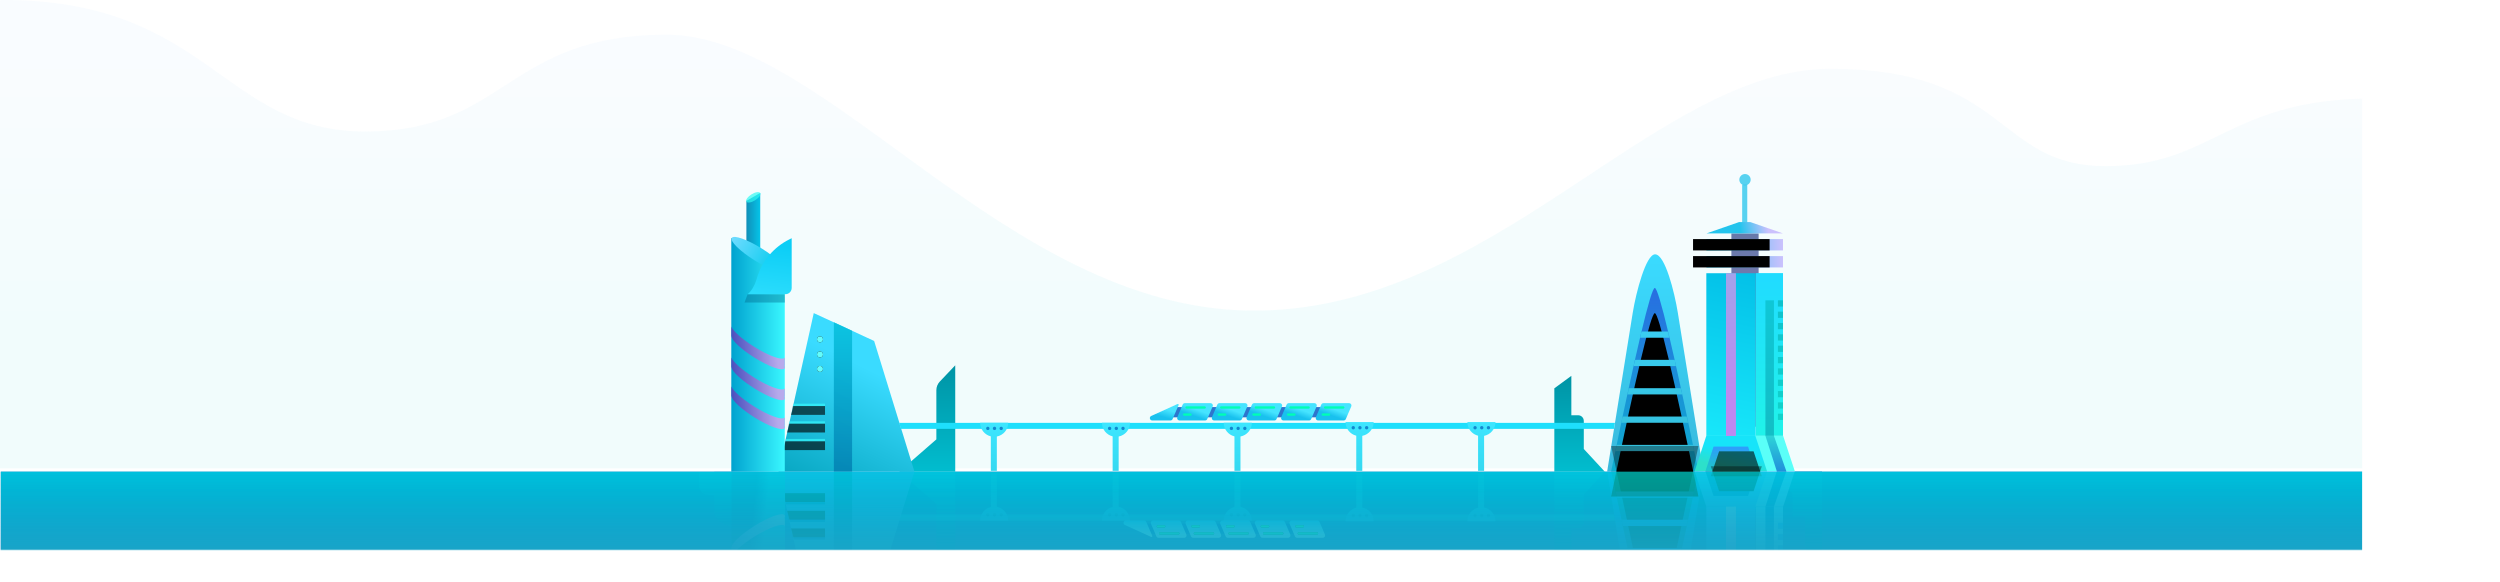 <?xml version="1.0" encoding="UTF-8"?>
<svg width="3175px" height="739px" viewBox="0 0 3175 739" version="1.1" xmlns="http://www.w3.org/2000/svg" xmlns:xlink="http://www.w3.org/1999/xlink">
    <!-- Generator: Sketch 57.1 (83088) - https://sketch.com -->
    <title>Group 2</title>
    <desc>Created with Sketch.</desc>
    <defs>
        <rect id="path-1" x="0" y="0" width="3175" height="739"></rect>
        <linearGradient x1="50%" y1="14.696%" x2="50%" y2="69.759%" id="linearGradient-3">
            <stop stop-color="#A0CCFF" offset="0%"></stop>
            <stop stop-color="#00C8D8" offset="100%"></stop>
        </linearGradient>
        <linearGradient x1="50%" y1="14.577%" x2="50%" y2="93.966%" id="linearGradient-4">
            <stop stop-color="#005EB9" offset="0%"></stop>
            <stop stop-color="#2A4CD3" offset="100%"></stop>
        </linearGradient>
        <linearGradient x1="50%" y1="-6.184%" x2="50%" y2="117.927%" id="linearGradient-5">
            <stop stop-color="#0091A2" offset="0%"></stop>
            <stop stop-color="#01C4D6" offset="100%"></stop>
        </linearGradient>
        <linearGradient x1="57.019%" y1="31.56%" x2="18.766%" y2="122.285%" id="linearGradient-6">
            <stop stop-color="#3ADBFF" offset="0%"></stop>
            <stop stop-color="#009FB9" offset="100%"></stop>
        </linearGradient>
        <polygon id="path-7" points="44.798 0 121.482 35.396 172.679 201.375 -2.84217094e-14 201.375"></polygon>
        <rect id="path-9" x="5.593" y="137.446" width="53.531" height="11.188"></rect>
        <filter x="-2.8%" y="-13.4%" width="105.6%" height="126.8%" filterUnits="objectBoundingBox" id="filter-10">
            <feOffset dx="0" dy="3" in="SourceAlpha" result="shadowOffsetInner1"></feOffset>
            <feComposite in="shadowOffsetInner1" in2="SourceAlpha" operator="arithmetic" k2="-1" k3="1" result="shadowInnerInner1"></feComposite>
            <feColorMatrix values="0 0 0 0 0.062   0 0 0 0 0.454   0 0 0 0 0.462  0 0 0 1 0" type="matrix" in="shadowInnerInner1"></feColorMatrix>
        </filter>
        <rect id="path-11" x="0" y="159.821" width="59.124" height="11.188"></rect>
        <filter x="-2.5%" y="-13.4%" width="105.1%" height="126.8%" filterUnits="objectBoundingBox" id="filter-12">
            <feOffset dx="0" dy="3" in="SourceAlpha" result="shadowOffsetInner1"></feOffset>
            <feComposite in="shadowOffsetInner1" in2="SourceAlpha" operator="arithmetic" k2="-1" k3="1" result="shadowInnerInner1"></feComposite>
            <feColorMatrix values="0 0 0 0 0.062   0 0 0 0 0.454   0 0 0 0 0.462  0 0 0 1 0" type="matrix" in="shadowInnerInner1"></feColorMatrix>
        </filter>
        <rect id="path-13" x="11.985" y="115.071" width="47.139" height="11.188"></rect>
        <filter x="-3.2%" y="-13.4%" width="106.4%" height="126.8%" filterUnits="objectBoundingBox" id="filter-14">
            <feOffset dx="0" dy="3" in="SourceAlpha" result="shadowOffsetInner1"></feOffset>
            <feComposite in="shadowOffsetInner1" in2="SourceAlpha" operator="arithmetic" k2="-1" k3="1" result="shadowInnerInner1"></feComposite>
            <feColorMatrix values="0 0 0 0 0.062   0 0 0 0 0.454   0 0 0 0 0.462  0 0 0 1 0" type="matrix" in="shadowInnerInner1"></feColorMatrix>
        </filter>
        <ellipse id="path-15" cx="3.794" cy="22.973" rx="3.794" ry="3.795"></ellipse>
        <filter x="-118.6%" y="-118.6%" width="337.2%" height="337.2%" filterUnits="objectBoundingBox" id="filter-16">
            <feOffset dx="0" dy="0" in="SourceAlpha" result="shadowOffsetOuter1"></feOffset>
            <feGaussianBlur stdDeviation="3" in="shadowOffsetOuter1" result="shadowBlurOuter1"></feGaussianBlur>
            <feColorMatrix values="0 0 0 0 0.243   0 0 0 0 0.764   0 0 0 0 0.757  0 0 0 1 0" type="matrix" in="shadowBlurOuter1"></feColorMatrix>
        </filter>
        <ellipse id="path-17" cx="3.794" cy="3.795" rx="3.794" ry="3.795"></ellipse>
        <filter x="-118.6%" y="-118.6%" width="337.2%" height="337.2%" filterUnits="objectBoundingBox" id="filter-18">
            <feOffset dx="0" dy="0" in="SourceAlpha" result="shadowOffsetOuter1"></feOffset>
            <feGaussianBlur stdDeviation="3" in="shadowOffsetOuter1" result="shadowBlurOuter1"></feGaussianBlur>
            <feColorMatrix values="0 0 0 0 0.243   0 0 0 0 0.764   0 0 0 0 0.757  0 0 0 1 0" type="matrix" in="shadowBlurOuter1"></feColorMatrix>
        </filter>
        <ellipse id="path-19" cx="3.794" cy="41.353" rx="3.794" ry="3.795"></ellipse>
        <filter x="-118.6%" y="-118.6%" width="337.2%" height="337.2%" filterUnits="objectBoundingBox" id="filter-20">
            <feOffset dx="0" dy="0" in="SourceAlpha" result="shadowOffsetOuter1"></feOffset>
            <feGaussianBlur stdDeviation="3" in="shadowOffsetOuter1" result="shadowBlurOuter1"></feGaussianBlur>
            <feColorMatrix values="0 0 0 0 0.243   0 0 0 0 0.764   0 0 0 0 0.757  0 0 0 1 0" type="matrix" in="shadowBlurOuter1"></feColorMatrix>
        </filter>
        <linearGradient x1="50%" y1="0%" x2="50%" y2="100%" id="linearGradient-21">
            <stop stop-color="#00BED9" offset="0%"></stop>
            <stop stop-color="#017BAF" offset="100%"></stop>
        </linearGradient>
        <linearGradient x1="100%" y1="27.003%" x2="0%" y2="27.003%" id="linearGradient-22">
            <stop stop-color="#05C4E9" offset="0%"></stop>
            <stop stop-color="#108FB8" offset="100%"></stop>
        </linearGradient>
        <linearGradient x1="100%" y1="45.45%" x2="0%" y2="45.45%" id="linearGradient-23">
            <stop stop-color="#3AF7FF" offset="0%"></stop>
            <stop stop-color="#00A2CF" offset="100%"></stop>
        </linearGradient>
        <linearGradient x1="0%" y1="50%" x2="72.706%" y2="50%" id="linearGradient-24">
            <stop stop-color="#6FDBFF" offset="0%"></stop>
            <stop stop-color="#16CEF0" offset="100%"></stop>
        </linearGradient>
        <linearGradient x1="86.757%" y1="75.176%" x2="0%" y2="81.897%" id="linearGradient-25">
            <stop stop-color="#C5A1E9" offset="0%"></stop>
            <stop stop-color="#4B40B9" offset="100%"></stop>
        </linearGradient>
        <linearGradient x1="86.757%" y1="75.176%" x2="0%" y2="81.897%" id="linearGradient-26">
            <stop stop-color="#C5A1E9" offset="0%"></stop>
            <stop stop-color="#4B40B9" offset="100%"></stop>
        </linearGradient>
        <linearGradient x1="86.757%" y1="75.176%" x2="0%" y2="81.897%" id="linearGradient-27">
            <stop stop-color="#C5A1E9" offset="0%"></stop>
            <stop stop-color="#4B40B9" offset="100%"></stop>
        </linearGradient>
        <linearGradient x1="61.601%" y1="12.711%" x2="50%" y2="139.491%" id="linearGradient-28">
            <stop stop-color="#0CCEF6" offset="0%"></stop>
            <stop stop-color="#37E2FF" offset="100%"></stop>
        </linearGradient>
        <linearGradient x1="50%" y1="0%" x2="50%" y2="100%" id="linearGradient-29">
            <stop stop-color="#0056C2" offset="0%"></stop>
            <stop stop-color="#007AC2" offset="100%"></stop>
        </linearGradient>
        <linearGradient x1="50%" y1="0%" x2="50%" y2="100%" id="linearGradient-30">
            <stop stop-color="#2B9BE2" offset="0%"></stop>
            <stop stop-color="#4665E6" offset="100%"></stop>
        </linearGradient>
        <polygon id="path-31" points="129.987 0.97 172.679 139.375 0 139.375 30.683 1.449"></polygon>
        <rect id="path-33" x="5.593" y="75.446" width="53.531" height="11.188"></rect>
        <filter x="-2.8%" y="-13.4%" width="105.6%" height="126.8%" filterUnits="objectBoundingBox" id="filter-34">
            <feOffset dx="0" dy="3" in="SourceAlpha" result="shadowOffsetInner1"></feOffset>
            <feComposite in="shadowOffsetInner1" in2="SourceAlpha" operator="arithmetic" k2="-1" k3="1" result="shadowInnerInner1"></feComposite>
            <feColorMatrix values="0 0 0 0 0.009   0 0 0 0 0.258   0 0 0 0 0.573  0 0 0 1 0" type="matrix" in="shadowInnerInner1"></feColorMatrix>
        </filter>
        <rect id="path-35" x="0" y="97.821" width="59.124" height="11.188"></rect>
        <filter x="-2.5%" y="-13.4%" width="105.1%" height="126.8%" filterUnits="objectBoundingBox" id="filter-36">
            <feOffset dx="0" dy="3" in="SourceAlpha" result="shadowOffsetInner1"></feOffset>
            <feComposite in="shadowOffsetInner1" in2="SourceAlpha" operator="arithmetic" k2="-1" k3="1" result="shadowInnerInner1"></feComposite>
            <feColorMatrix values="0 0 0 0 0.009   0 0 0 0 0.258   0 0 0 0 0.573  0 0 0 1 0" type="matrix" in="shadowInnerInner1"></feColorMatrix>
        </filter>
        <rect id="path-37" x="11.985" y="53.071" width="47.139" height="11.188"></rect>
        <filter x="-3.2%" y="-13.4%" width="106.4%" height="126.8%" filterUnits="objectBoundingBox" id="filter-38">
            <feOffset dx="0" dy="3" in="SourceAlpha" result="shadowOffsetInner1"></feOffset>
            <feComposite in="shadowOffsetInner1" in2="SourceAlpha" operator="arithmetic" k2="-1" k3="1" result="shadowInnerInner1"></feComposite>
            <feColorMatrix values="0 0 0 0 0.009   0 0 0 0 0.258   0 0 0 0 0.573  0 0 0 1 0" type="matrix" in="shadowInnerInner1"></feColorMatrix>
        </filter>
        <linearGradient x1="50%" y1="0%" x2="50%" y2="100%" id="linearGradient-39">
            <stop stop-color="#1A6BCB" offset="0%"></stop>
            <stop stop-color="#07489F" offset="100%"></stop>
        </linearGradient>
        <linearGradient x1="62.82%" y1="-13.752%" x2="50%" y2="100%" id="linearGradient-40">
            <stop stop-color="#0059C2" offset="0%"></stop>
            <stop stop-color="#007AC2" offset="100%"></stop>
        </linearGradient>
        <linearGradient x1="38.034%" y1="50%" x2="61.755%" y2="45.505%" id="linearGradient-41">
            <stop stop-color="#0C4BAA" offset="0%"></stop>
            <stop stop-color="#1D94D9" offset="100%"></stop>
        </linearGradient>
        <linearGradient x1="86.757%" y1="75.176%" x2="0%" y2="81.897%" id="linearGradient-42">
            <stop stop-color="#B493D5" offset="0%"></stop>
            <stop stop-color="#5D52D4" offset="100%"></stop>
        </linearGradient>
        <linearGradient x1="50%" y1="-6.184%" x2="50%" y2="117.927%" id="linearGradient-43">
            <stop stop-color="#0091A2" offset="0%"></stop>
            <stop stop-color="#01C4D6" offset="100%"></stop>
        </linearGradient>
        <linearGradient x1="50%" y1="0%" x2="50%" y2="107.993%" id="linearGradient-44">
            <stop stop-color="#3ADBFF" offset="0%"></stop>
            <stop stop-color="#3AB6D9" offset="100%"></stop>
        </linearGradient>
        <linearGradient x1="50%" y1="0%" x2="50%" y2="99.425%" id="linearGradient-45">
            <stop stop-color="#286EE1" offset="0%"></stop>
            <stop stop-color="#0DAECF" offset="100%"></stop>
        </linearGradient>
        <path d="M60.492,43.2 C65.448,43.2 83.931,120.835 115.942,276.106 L5.042,276.106 C37.053,120.835 55.537,43.2 60.492,43.2 Z" id="path-46"></path>
        <filter x="-14.4%" y="-6.9%" width="128.9%" height="113.7%" filterUnits="objectBoundingBox" id="filter-48">
            <feOffset dx="0" dy="32" in="SourceAlpha" result="shadowOffsetInner1"></feOffset>
            <feComposite in="shadowOffsetInner1" in2="SourceAlpha" operator="arithmetic" k2="-1" k3="1" result="shadowInnerInner1"></feComposite>
            <feColorMatrix values="0 0 0 0 0   0 0 0 0 0.427   0 0 0 0 0.76  0 0 0 0.732 0" type="matrix" in="shadowInnerInner1"></feColorMatrix>
        </filter>
        <linearGradient x1="46.705%" y1="0%" x2="50%" y2="100%" id="linearGradient-49">
            <stop stop-color="#3ACEF2" offset="0%"></stop>
            <stop stop-color="#33BFDB" offset="100%"></stop>
        </linearGradient>
        <linearGradient x1="50%" y1="0%" x2="50%" y2="100%" id="linearGradient-50">
            <stop stop-color="#162D7A" offset="0%"></stop>
            <stop stop-color="#592E8F" offset="100%"></stop>
        </linearGradient>
        <linearGradient x1="32.189%" y1="95.919%" x2="32.189%" y2="3.421%" id="linearGradient-51">
            <stop stop-color="#20F2EA" offset="0%"></stop>
            <stop stop-color="#20DCFF" offset="100%"></stop>
        </linearGradient>
        <linearGradient x1="41.674%" y1="130.003%" x2="50.892%" y2="-17.938%" id="linearGradient-52">
            <stop stop-color="#1DF1FF" offset="0%"></stop>
            <stop stop-color="#00BBE5" offset="100%"></stop>
        </linearGradient>
        <linearGradient x1="-1.11022302e-14%" y1="50%" x2="100%" y2="50%" id="linearGradient-53">
            <stop stop-color="#05C4E9" offset="0%"></stop>
            <stop stop-color="#CBC1FD" offset="100%"></stop>
        </linearGradient>
        <rect id="path-54" x="15.127" y="104.24" width="97.246" height="14.4"></rect>
        <filter x="-8.7%" y="-59.0%" width="117.5%" height="218.1%" filterUnits="objectBoundingBox" id="filter-55">
            <feOffset dx="-17" dy="0" in="SourceAlpha" result="shadowOffsetInner1"></feOffset>
            <feComposite in="shadowOffsetInner1" in2="SourceAlpha" operator="arithmetic" k2="-1" k3="1" result="shadowInnerInner1"></feComposite>
            <feColorMatrix values="0 0 0 0 0.82   0 0 0 0 0.792   0 0 0 0 0.973  0 0 0 1 0" type="matrix" in="shadowInnerInner1"></feColorMatrix>
        </filter>
        <rect id="path-56" x="15.127" y="82.64" width="97.246" height="14.4"></rect>
        <filter x="-8.7%" y="-59.0%" width="117.5%" height="218.1%" filterUnits="objectBoundingBox" id="filter-57">
            <feOffset dx="-17" dy="0" in="SourceAlpha" result="shadowOffsetInner1"></feOffset>
            <feComposite in="shadowOffsetInner1" in2="SourceAlpha" operator="arithmetic" k2="-1" k3="1" result="shadowInnerInner1"></feComposite>
            <feColorMatrix values="0 0 0 0 0.821   0 0 0 0 0.793   0 0 0 0 0.972  0 0 0 1 0" type="matrix" in="shadowInnerInner1"></feColorMatrix>
        </filter>
        <linearGradient x1="80.332%" y1="50%" x2="43.796%" y2="51.096%" id="linearGradient-58">
            <stop stop-color="#CBC1FD" offset="0%"></stop>
            <stop stop-color="#23C4ED" offset="100%"></stop>
        </linearGradient>
        <linearGradient x1="50%" y1="0%" x2="50%" y2="100%" id="linearGradient-59">
            <stop stop-color="#0EC2CE" offset="0%"></stop>
            <stop stop-color="#10D3CB" offset="100%"></stop>
        </linearGradient>
        <linearGradient x1="50%" y1="0%" x2="50%" y2="99.828%" id="linearGradient-60">
            <stop stop-color="#09BFCA" offset="0%"></stop>
            <stop stop-color="#0EADBA" offset="100%"></stop>
        </linearGradient>
        <linearGradient x1="41.455%" y1="37.899%" x2="22.155%" y2="79.672%" id="linearGradient-61">
            <stop stop-color="#16E4F9" offset="0%"></stop>
            <stop stop-color="#2DE0CA" offset="100%"></stop>
        </linearGradient>
        <linearGradient x1="50%" y1="0%" x2="50%" y2="100%" id="linearGradient-62">
            <stop stop-color="#4268FE" offset="0%"></stop>
            <stop stop-color="#08BCCD" offset="100%"></stop>
        </linearGradient>
        <polygon id="path-63" points="24.219 346.16 67.985 346.16 78.517 377.84 13.686 377.84"></polygon>
        <filter x="-5.4%" y="-11.0%" width="110.8%" height="122.1%" filterUnits="objectBoundingBox" id="filter-64">
            <feOffset dx="7" dy="6" in="SourceAlpha" result="shadowOffsetInner1"></feOffset>
            <feComposite in="shadowOffsetInner1" in2="SourceAlpha" operator="arithmetic" k2="-1" k3="1" result="shadowInnerInner1"></feComposite>
            <feColorMatrix values="0 0 0 0 0.06   0 0 0 0 0.28   0 0 0 0 0.624  0 0 0 0.347 0" type="matrix" in="shadowInnerInner1"></feColorMatrix>
        </filter>
        <linearGradient x1="49.296%" y1="-18.93%" x2="50.399%" y2="80.227%" id="linearGradient-65">
            <stop stop-color="#B4A6E9" offset="0%"></stop>
            <stop stop-color="#D97AEF" offset="100%"></stop>
        </linearGradient>
        <linearGradient x1="50%" y1="0%" x2="50%" y2="100%" id="linearGradient-66">
            <stop stop-color="#14BDC7" offset="0%"></stop>
            <stop stop-color="#0357CB" offset="100%"></stop>
        </linearGradient>
        <linearGradient x1="50%" y1="0%" x2="50%" y2="100%" id="linearGradient-67">
            <stop stop-color="#0056C2" offset="0%"></stop>
            <stop stop-color="#007AC2" offset="100%"></stop>
        </linearGradient>
        <linearGradient x1="50%" y1="0%" x2="50%" y2="100%" id="linearGradient-68">
            <stop stop-color="#1C80F7" offset="0%"></stop>
            <stop stop-color="#126AE3" offset="100%"></stop>
        </linearGradient>
        <linearGradient x1="50%" y1="0%" x2="50%" y2="100%" id="linearGradient-69">
            <stop stop-color="#0B4C98" offset="0%"></stop>
            <stop stop-color="#0B5F90" offset="100%"></stop>
        </linearGradient>
        <path d="M86.071,0.106 L115.942,140.106 L5.042,140.106 L34.934,0.019 C46.342,-0.014 55.198,0.142 61.5,0.487 C67.604,0.821 75.794,0.694 86.071,0.106 Z" id="path-70"></path>
        <filter x="-14.4%" y="-11.4%" width="128.9%" height="122.8%" filterUnits="objectBoundingBox" id="filter-72">
            <feOffset dx="0" dy="32" in="SourceAlpha" result="shadowOffsetInner1"></feOffset>
            <feComposite in="shadowOffsetInner1" in2="SourceAlpha" operator="arithmetic" k2="-1" k3="1" result="shadowInnerInner1"></feComposite>
            <feColorMatrix values="0 0 0 0 0.012   0 0 0 0 0.285   0 0 0 0 0.459  0 0 0 1 0" type="matrix" in="shadowInnerInner1"></feColorMatrix>
        </filter>
        <linearGradient x1="50%" y1="0%" x2="50%" y2="100%" id="linearGradient-73">
            <stop stop-color="#0E81E3" offset="0%"></stop>
            <stop stop-color="#236DF6" offset="100%"></stop>
        </linearGradient>
        <linearGradient x1="50%" y1="0%" x2="50%" y2="100%" id="linearGradient-74">
            <stop stop-color="#162D7A" offset="0%"></stop>
            <stop stop-color="#592E8F" offset="100%"></stop>
        </linearGradient>
        <linearGradient x1="50%" y1="0%" x2="50%" y2="100%" id="linearGradient-75">
            <stop stop-color="#42A4FF" offset="0%"></stop>
            <stop stop-color="#73A9FF" offset="100%"></stop>
        </linearGradient>
        <linearGradient x1="50%" y1="0%" x2="50%" y2="100%" id="linearGradient-76">
            <stop stop-color="#117FE4" offset="0%"></stop>
            <stop stop-color="#4B84FF" offset="100%"></stop>
        </linearGradient>
        <linearGradient x1="50%" y1="0%" x2="50%" y2="100%" id="linearGradient-77">
            <stop stop-color="#0D7BE5" offset="0%"></stop>
            <stop stop-color="#2481FF" offset="100%"></stop>
        </linearGradient>
        <linearGradient x1="50%" y1="0%" x2="50%" y2="99.828%" id="linearGradient-78">
            <stop stop-color="#1381EB" offset="0%"></stop>
            <stop stop-color="#0357CB" offset="100%"></stop>
        </linearGradient>
        <linearGradient x1="50%" y1="0%" x2="50%" y2="99.24%" id="linearGradient-79">
            <stop stop-color="#4683FD" offset="0%"></stop>
            <stop stop-color="#5A9CFF" offset="100%"></stop>
        </linearGradient>
        <linearGradient x1="50%" y1="0%" x2="50%" y2="100%" id="linearGradient-80">
            <stop stop-color="#0753CC" offset="0%"></stop>
            <stop stop-color="#1351B3" offset="100%"></stop>
        </linearGradient>
        <polygon id="path-81" points="24.219 108.16 67.985 108.16 78.517 139.84 13.686 139.84"></polygon>
        <filter x="-5.4%" y="-11.0%" width="110.8%" height="122.1%" filterUnits="objectBoundingBox" id="filter-82">
            <feOffset dx="7" dy="6" in="SourceAlpha" result="shadowOffsetInner1"></feOffset>
            <feComposite in="shadowOffsetInner1" in2="SourceAlpha" operator="arithmetic" k2="-1" k3="1" result="shadowInnerInner1"></feComposite>
            <feColorMatrix values="0 0 0 0 0.06   0 0 0 0 0.28   0 0 0 0 0.624  0 0 0 1 0" type="matrix" in="shadowInnerInner1"></feColorMatrix>
        </filter>
        <linearGradient x1="50%" y1="100%" x2="50%" y2="3.061617e-15%" id="linearGradient-83">
            <stop stop-color="#C8A4EC" offset="0%"></stop>
            <stop stop-color="#A95EFA" offset="100%"></stop>
        </linearGradient>
        <linearGradient x1="37.73%" y1="66.701%" x2="57.273%" y2="39.689%" id="linearGradient-84">
            <stop stop-color="#19C1EE" offset="0%"></stop>
            <stop stop-color="#46E4FF" offset="100%"></stop>
        </linearGradient>
        <linearGradient x1="37.73%" y1="74.35%" x2="57.273%" y2="34.967%" id="linearGradient-85">
            <stop stop-color="#19C1EE" offset="0%"></stop>
            <stop stop-color="#46E4FF" offset="100%"></stop>
        </linearGradient>
        <linearGradient x1="50%" y1="98.825%" x2="50%" y2="0%" id="linearGradient-86">
            <stop stop-color="#1E93F4" offset="0%"></stop>
            <stop stop-color="#9EC5FF" offset="100%"></stop>
        </linearGradient>
        <linearGradient x1="100%" y1="50%" x2="0%" y2="50%" id="linearGradient-87">
            <stop stop-color="#1CE9AD" offset="0%"></stop>
            <stop stop-color="#1CE9AD" offset="100%"></stop>
        </linearGradient>
        <rect id="path-88" x="12" y="4" width="26" height="3" rx="1.5"></rect>
        <filter x="-23.1%" y="-200.0%" width="146.2%" height="500.0%" filterUnits="objectBoundingBox" id="filter-89">
            <feOffset dx="0" dy="0" in="SourceAlpha" result="shadowOffsetOuter1"></feOffset>
            <feGaussianBlur stdDeviation="2" in="shadowOffsetOuter1" result="shadowBlurOuter1"></feGaussianBlur>
            <feColorMatrix values="0 0 0 0 0.11   0 0 0 0 0.914   0 0 0 0 0.678  0 0 0 1 0" type="matrix" in="shadowBlurOuter1"></feColorMatrix>
        </filter>
        <linearGradient x1="100%" y1="50%" x2="0%" y2="50%" id="linearGradient-90">
            <stop stop-color="#1CE9AD" offset="0%"></stop>
            <stop stop-color="#1CE9AD" offset="100%"></stop>
        </linearGradient>
        <rect id="path-91" x="9" y="13" width="11" height="3" rx="1.5"></rect>
        <filter x="-54.5%" y="-200.0%" width="209.1%" height="500.0%" filterUnits="objectBoundingBox" id="filter-92">
            <feOffset dx="0" dy="0" in="SourceAlpha" result="shadowOffsetOuter1"></feOffset>
            <feGaussianBlur stdDeviation="2" in="shadowOffsetOuter1" result="shadowBlurOuter1"></feGaussianBlur>
            <feColorMatrix values="0 0 0 0 0.11   0 0 0 0 0.914   0 0 0 0 0.678  0 0 0 1 0" type="matrix" in="shadowBlurOuter1"></feColorMatrix>
        </filter>
        <linearGradient x1="50%" y1="100%" x2="50%" y2="3.061617e-15%" id="linearGradient-93">
            <stop stop-color="#1E93F4" offset="1.175%"></stop>
            <stop stop-color="#9EC5FF" offset="100%"></stop>
        </linearGradient>
        <rect id="path-94" x="12" y="4" width="26" height="3" rx="1.5"></rect>
        <filter x="-23.1%" y="-200.0%" width="146.2%" height="500.0%" filterUnits="objectBoundingBox" id="filter-95">
            <feOffset dx="0" dy="0" in="SourceAlpha" result="shadowOffsetOuter1"></feOffset>
            <feGaussianBlur stdDeviation="2" in="shadowOffsetOuter1" result="shadowBlurOuter1"></feGaussianBlur>
            <feColorMatrix values="0 0 0 0 0.11   0 0 0 0 0.914   0 0 0 0 0.678  0 0 0 1 0" type="matrix" in="shadowBlurOuter1"></feColorMatrix>
        </filter>
        <rect id="path-96" x="9" y="13" width="11" height="3" rx="1.5"></rect>
        <filter x="-54.5%" y="-200.0%" width="209.1%" height="500.0%" filterUnits="objectBoundingBox" id="filter-97">
            <feOffset dx="0" dy="0" in="SourceAlpha" result="shadowOffsetOuter1"></feOffset>
            <feGaussianBlur stdDeviation="2" in="shadowOffsetOuter1" result="shadowBlurOuter1"></feGaussianBlur>
            <feColorMatrix values="0 0 0 0 0.11   0 0 0 0 0.914   0 0 0 0 0.678  0 0 0 1 0" type="matrix" in="shadowBlurOuter1"></feColorMatrix>
        </filter>
        <rect id="path-98" x="12" y="4" width="26" height="3" rx="1.5"></rect>
        <filter x="-23.1%" y="-200.0%" width="146.2%" height="500.0%" filterUnits="objectBoundingBox" id="filter-99">
            <feOffset dx="0" dy="0" in="SourceAlpha" result="shadowOffsetOuter1"></feOffset>
            <feGaussianBlur stdDeviation="2" in="shadowOffsetOuter1" result="shadowBlurOuter1"></feGaussianBlur>
            <feColorMatrix values="0 0 0 0 0.11   0 0 0 0 0.914   0 0 0 0 0.678  0 0 0 1 0" type="matrix" in="shadowBlurOuter1"></feColorMatrix>
        </filter>
        <rect id="path-100" x="9" y="13" width="11" height="3" rx="1.5"></rect>
        <filter x="-54.5%" y="-200.0%" width="209.1%" height="500.0%" filterUnits="objectBoundingBox" id="filter-101">
            <feOffset dx="0" dy="0" in="SourceAlpha" result="shadowOffsetOuter1"></feOffset>
            <feGaussianBlur stdDeviation="2" in="shadowOffsetOuter1" result="shadowBlurOuter1"></feGaussianBlur>
            <feColorMatrix values="0 0 0 0 0.11   0 0 0 0 0.914   0 0 0 0 0.678  0 0 0 1 0" type="matrix" in="shadowBlurOuter1"></feColorMatrix>
        </filter>
        <rect id="path-102" x="12" y="4" width="26" height="3" rx="1.5"></rect>
        <filter x="-23.1%" y="-200.0%" width="146.2%" height="500.0%" filterUnits="objectBoundingBox" id="filter-103">
            <feOffset dx="0" dy="0" in="SourceAlpha" result="shadowOffsetOuter1"></feOffset>
            <feGaussianBlur stdDeviation="2" in="shadowOffsetOuter1" result="shadowBlurOuter1"></feGaussianBlur>
            <feColorMatrix values="0 0 0 0 0.11   0 0 0 0 0.914   0 0 0 0 0.678  0 0 0 1 0" type="matrix" in="shadowBlurOuter1"></feColorMatrix>
        </filter>
        <rect id="path-104" x="9" y="13" width="11" height="3" rx="1.5"></rect>
        <filter x="-54.5%" y="-200.0%" width="209.1%" height="500.0%" filterUnits="objectBoundingBox" id="filter-105">
            <feOffset dx="0" dy="0" in="SourceAlpha" result="shadowOffsetOuter1"></feOffset>
            <feGaussianBlur stdDeviation="2" in="shadowOffsetOuter1" result="shadowBlurOuter1"></feGaussianBlur>
            <feColorMatrix values="0 0 0 0 0.11   0 0 0 0 0.914   0 0 0 0 0.678  0 0 0 1 0" type="matrix" in="shadowBlurOuter1"></feColorMatrix>
        </filter>
        <rect id="path-106" x="12" y="4" width="26" height="3" rx="1.5"></rect>
        <filter x="-23.1%" y="-200.0%" width="146.2%" height="500.0%" filterUnits="objectBoundingBox" id="filter-107">
            <feOffset dx="0" dy="0" in="SourceAlpha" result="shadowOffsetOuter1"></feOffset>
            <feGaussianBlur stdDeviation="2" in="shadowOffsetOuter1" result="shadowBlurOuter1"></feGaussianBlur>
            <feColorMatrix values="0 0 0 0 0.11   0 0 0 0 0.914   0 0 0 0 0.678  0 0 0 1 0" type="matrix" in="shadowBlurOuter1"></feColorMatrix>
        </filter>
        <rect id="path-108" x="9" y="13" width="11" height="3" rx="1.5"></rect>
        <filter x="-54.5%" y="-200.0%" width="209.1%" height="500.0%" filterUnits="objectBoundingBox" id="filter-109">
            <feOffset dx="0" dy="0" in="SourceAlpha" result="shadowOffsetOuter1"></feOffset>
            <feGaussianBlur stdDeviation="2" in="shadowOffsetOuter1" result="shadowBlurOuter1"></feGaussianBlur>
            <feColorMatrix values="0 0 0 0 0.11   0 0 0 0 0.914   0 0 0 0 0.678  0 0 0 1 0" type="matrix" in="shadowBlurOuter1"></feColorMatrix>
        </filter>
        <linearGradient x1="50%" y1="100%" x2="50%" y2="3.061617e-15%" id="linearGradient-110">
            <stop stop-color="#1E93F4" offset="1.175%"></stop>
            <stop stop-color="#9EC5FF" offset="100%"></stop>
        </linearGradient>
        <linearGradient x1="50%" y1="0%" x2="50%" y2="100%" id="linearGradient-111">
            <stop stop-color="#3DE6FF" offset="0%"></stop>
            <stop stop-color="#36D9F1" offset="100%"></stop>
        </linearGradient>
        <linearGradient x1="50%" y1="0%" x2="50%" y2="100%" id="linearGradient-112">
            <stop stop-color="#3DE6FF" offset="0%"></stop>
            <stop stop-color="#36D9F1" offset="100%"></stop>
        </linearGradient>
        <linearGradient x1="50%" y1="0%" x2="50%" y2="100%" id="linearGradient-113">
            <stop stop-color="#22AEFF" offset="0%"></stop>
            <stop stop-color="#0A77B6" offset="100%"></stop>
        </linearGradient>
        <linearGradient x1="50%" y1="0%" x2="50%" y2="100%" id="linearGradient-114">
            <stop stop-color="#22AEFF" offset="0%"></stop>
            <stop stop-color="#0A77B6" offset="100%"></stop>
        </linearGradient>
        <linearGradient x1="50%" y1="0%" x2="50%" y2="123.769%" id="linearGradient-115">
            <stop stop-color="#00FFF4" stop-opacity="0.767" offset="0%"></stop>
            <stop stop-color="#00D8D3" stop-opacity="0" offset="100%"></stop>
        </linearGradient>
        <linearGradient x1="50%" y1="89.256%" x2="50%" y2="0%" id="linearGradient-116">
            <stop stop-color="#20A7C2" stop-opacity="0.973" offset="0%"></stop>
            <stop stop-color="#00D8D3" stop-opacity="0.016" offset="100%"></stop>
        </linearGradient>
    </defs>
    <g id="Page-1" stroke="none" stroke-width="1" fill="none" fill-rule="evenodd">
        <g id="Group-2">
            <mask id="mask-2" fill="white">
                <use xlink:href="#path-1"></use>
            </mask>
            <g id="Rectangle"></g>
            <g id="Group" mask="url(#mask-2)">
                <g transform="translate(-169, 0)">
                    <path d="M1014.937,44.015 C1218.015,43.515 1444.955,389.54 1754.634,394.411 C2064.314,399.283 2269.234,87.347 2494.234,87.347 C2719.234,87.347 2703.809,211.015 2842.716,211.015 C2981.624,211.015 2996.711,125.015 3185.344,125.015 C3311.1,125.015 3454.063,281.592 3614.234,594.745 L30.389,594.745 C-39.209,196.258 10.739,-1.985 180.234,0.015 C434.476,3.015 453.905,167.015 632.882,167.015 C811.858,167.015 811.858,44.515 1014.937,44.015 Z" id="BG_1" fill="url(#linearGradient-3)" opacity="0.053"></path>
                    <g id="2-Part" stroke-width="1" fill="none" transform="translate(170, 221)">
                        <g id="Futuristic-City">
                            <rect id="Rectangle-Copy-94" fill="url(#linearGradient-4)" x="0" y="378" width="3177" height="139"></rect>
                            <g id="6" transform="translate(922, 20)">
                                <path d="M270.572,243.548 L290.141,222.951 L290.141,222.951 L290.141,358 L219.072,358 L266.172,317.024 L266.172,254.569 C266.172,250.467 267.747,246.522 270.572,243.548 Z" id="Rectangle-Copy-7" fill="url(#linearGradient-5)"></path>
                                <g id="Group-10" transform="translate(65.67, 156.625)">
                                    <g id="Rectangle-+-Rectangle-Copy-5-+-Rectangle-Copy-4-Mask" transform="translate(-0, 0)">
                                        <mask id="mask-8" fill="white">
                                            <use xlink:href="#path-7"></use>
                                        </mask>
                                        <use id="Mask" fill="url(#linearGradient-6)" xlink:href="#path-7"></use>
                                        <g id="Rectangle" opacity="0.627" mask="url(#mask-8)">
                                            <use fill="#39FDFF" fill-rule="evenodd" xlink:href="#path-9"></use>
                                            <use fill="black" fill-opacity="1" filter="url(#filter-10)" xlink:href="#path-9"></use>
                                        </g>
                                        <g id="Rectangle-Copy-5" opacity="0.627" mask="url(#mask-8)">
                                            <use fill="#39FDFF" fill-rule="evenodd" xlink:href="#path-11"></use>
                                            <use fill="black" fill-opacity="1" filter="url(#filter-12)" xlink:href="#path-11"></use>
                                        </g>
                                        <g id="Rectangle-Copy-4" opacity="0.627" mask="url(#mask-8)">
                                            <use fill="#39FDFF" fill-rule="evenodd" xlink:href="#path-13"></use>
                                            <use fill="black" fill-opacity="1" filter="url(#filter-14)" xlink:href="#path-13"></use>
                                        </g>
                                    </g>
                                    <g id="Group-9" transform="translate(48.938, 29.567)">
                                        <g id="Oval">
                                            <use fill="black" fill-opacity="1" filter="url(#filter-16)" xlink:href="#path-15"></use>
                                            <use fill="#64FDFB" fill-rule="evenodd" xlink:href="#path-15"></use>
                                        </g>
                                        <g id="Oval-Copy-12">
                                            <use fill="black" fill-opacity="1" filter="url(#filter-18)" xlink:href="#path-17"></use>
                                            <use fill="#64FDFB" fill-rule="evenodd" xlink:href="#path-17"></use>
                                        </g>
                                        <g id="Oval-Copy-13">
                                            <use fill="black" fill-opacity="1" filter="url(#filter-20)" xlink:href="#path-19"></use>
                                            <use fill="#64FDFB" fill-rule="evenodd" xlink:href="#path-19"></use>
                                        </g>
                                    </g>
                                    <polygon id="Rectangle" fill="url(#linearGradient-21)" opacity="0.79" points="70.309 11.643 93.479 22.375 93.479 201.375 70.309 201.375"></polygon>
                                </g>
                                <g id="Rectangle-2" transform="translate(0.954, 0)">
                                    <g id="Group-5" transform="translate(21.524, 0)">
                                        <polygon id="Rectangle" fill="url(#linearGradient-22)" points="2.445 14.129 20.023 3.996 20.023 135.848 2.445 135.848"></polygon>
                                        <ellipse id="Oval-Copy-9" fill-opacity="0.685" fill="#2FFAF2" transform="translate(11.186, 9.608) scale(-1, 1) rotate(32) translate(-11.186, -9.608) " cx="11.186" cy="9.608" rx="10.387" ry="4.395"></ellipse>
                                    </g>
                                    <polygon id="Rectangle" fill="url(#linearGradient-23)" points="4.794 61.183 72.706 100.688 72.706 358 4.794 358"></polygon>
                                    <ellipse id="Oval" fill="url(#linearGradient-24)" transform="translate(38.917, 82.12) rotate(32) translate(-38.917, -82.12) " cx="38.917" cy="82.12" rx="39.551" ry="8.79"></ellipse>
                                    <path d="M34,199.476 C52.71,211.169 69.963,217.311 72.535,213.194 C72.604,213.084 72.661,212.968 72.708,212.846 L72.706,222.951 L72.105,222.951 C72.919,224.57 73.097,225.88 72.535,226.779 C69.963,230.896 52.862,224.849 34.338,213.272 C17.506,202.752 5.291,191.286 5.132,186.192 L4.794,186.192 L4.793,173.704 C6.887,179.353 18.517,189.799 34,199.476 Z" id="Combined-Shape" fill="url(#linearGradient-25)" opacity="0.896"></path>
                                    <path d="M34,238.632 C52.71,250.325 69.963,256.467 72.535,252.35 C72.604,252.241 72.661,252.125 72.708,252.002 L72.706,262.107 L72.105,262.107 C72.919,263.726 73.097,265.036 72.535,265.935 C69.963,270.052 52.862,264.005 34.338,252.428 C17.506,241.909 5.291,230.443 5.132,225.348 L4.794,225.348 L4.793,212.861 C6.887,218.509 18.517,228.955 34,238.632 Z" id="Combined-Shape-Copy-4" fill="url(#linearGradient-26)" opacity="0.896"></path>
                                    <path d="M34,275.391 C52.71,287.084 69.963,293.226 72.535,289.109 C72.604,289 72.661,288.883 72.708,288.761 L72.706,298.866 L72.105,298.866 C72.919,300.485 73.097,301.795 72.535,302.694 C69.963,306.811 52.862,300.764 34.338,289.187 C17.506,278.668 5.291,267.202 5.132,262.107 L4.794,262.107 L4.793,249.62 C6.887,255.268 18.517,265.714 34,275.391 Z" id="Combined-Shape-Copy-5" fill="url(#linearGradient-27)" opacity="0.896"></path>
                                    <polygon id="Rectangle" fill="#006C90" opacity="0.425" transform="translate(47.192, 137.931) scale(-1, 1) translate(-47.192, -137.931) " points="21.678 132.652 68.818 132.652 72.861 143.21 21.524 143.21"></polygon>
                                    <path d="M78.627,62.952 L81.495,61.531 L81.495,61.531 L81.495,124.652 C81.495,129.07 77.913,132.652 73.495,132.652 L25.567,132.652 L25.567,132.652 C30.549,128.344 34.286,122.176 36.778,114.148 C36.948,113.6 37.116,113.037 37.283,112.459 C43.506,90.886 58.509,72.922 78.627,62.952 Z" id="Rectangle" fill="url(#linearGradient-28)"></path>
                                </g>
                            </g>
                            <g id="5" opacity="0.359" transform="translate(1050, 447.5) scale(1, -1) translate(-1050, -447.5) translate(887, 377)">
                                <path d="M305.572,25.548 L325.141,4.951 L325.141,4.951 L325.141,140 L254.072,140 L301.172,99.024 L301.172,36.569 C301.172,32.467 302.747,28.522 305.572,25.548 Z" id="Rectangle-Copy-7" fill="url(#linearGradient-29)"></path>
                                <g id="Group-10" transform="translate(100.67, 0.625)">
                                    <g id="Rectangle-+-Rectangle-Copy-5-+-Rectangle-Copy-4-Mask">
                                        <mask id="mask-32" fill="white">
                                            <use xlink:href="#path-31"></use>
                                        </mask>
                                        <use id="Mask" fill="url(#linearGradient-30)" xlink:href="#path-31"></use>
                                        <g id="Rectangle" mask="url(#mask-32)">
                                            <use fill="#0057C5" fill-rule="evenodd" xlink:href="#path-33"></use>
                                            <use fill="black" fill-opacity="1" filter="url(#filter-34)" xlink:href="#path-33"></use>
                                        </g>
                                        <g id="Rectangle-Copy-5" mask="url(#mask-32)">
                                            <use fill="#0057C5" fill-rule="evenodd" xlink:href="#path-35"></use>
                                            <use fill="black" fill-opacity="1" filter="url(#filter-36)" xlink:href="#path-35"></use>
                                        </g>
                                        <g id="Rectangle-Copy-4" mask="url(#mask-32)">
                                            <use fill="#0057C5" fill-rule="evenodd" xlink:href="#path-37"></use>
                                            <use fill="black" fill-opacity="1" filter="url(#filter-38)" xlink:href="#path-37"></use>
                                        </g>
                                    </g>
                                    <g id="Group-9" transform="translate(48.938, 4.567)" fill="#1CE9AD">
                                        <ellipse id="Oval-Copy-13" cx="3.794" cy="4.353" rx="3.794" ry="3.795"></ellipse>
                                    </g>
                                    <polygon id="Rectangle" fill="url(#linearGradient-39)" points="93.479 0.718 93.479 139.375 70.309 139.375 70.309 0.688"></polygon>
                                </g>
                                <path d="M43.144,67.281 L43.144,140 L19.175,140 L19.175,139.6 L-3.55271368e-15,139.6 L-3.55271368e-15,122.433 C-4.36433818e-15,115.806 5.373,110.433 12,110.433 L19.175,110.432 L19.175,90.189 C19.175,84.427 22.273,79.11 27.286,76.269 L43.144,67.281 Z" id="Combined-Shape" fill="url(#linearGradient-40)"></path>
                                <g id="Rectangle-2" transform="translate(39.954, 1)">
                                    <polyline id="Shape" fill="url(#linearGradient-41)" points="69.046 0.067 69.046 139 1.046 139 1.046 0"></polyline>
                                    <path d="M30,56.391 C48.71,68.084 65.963,74.226 68.535,70.109 C68.604,70 68.661,69.883 68.708,69.761 L68.706,79.866 L68.105,79.866 C68.919,81.485 69.097,82.795 68.535,83.694 C65.963,87.811 48.862,81.764 30.338,70.187 C13.506,59.668 1.291,48.202 1.132,43.107 L0.794,43.107 L0.793,30.62 C2.887,36.268 14.517,46.714 30,56.391 Z" id="Combined-Shape-Copy-5" fill="url(#linearGradient-42)"></path>
                                </g>
                            </g>
                            <g id="4" transform="translate(1973, 0)">
                                <path d="M42.464,256.32 L64.074,272.16 L64.074,378 L0,378 L26.653,349.2 L26.653,313.56 C26.653,309.584 29.876,306.36 33.853,306.36 L42.464,306.36 L42.464,306.36 L42.464,256.32 Z" id="Rectangle-Copy-28" fill="url(#linearGradient-43)" transform="translate(32.037, 317.16) scale(-1, 1) translate(-32.037, -317.16) "></path>
                                <g id="Rectangle" transform="translate(67.11, 101.513)">
                                    <path d="M60.869,0.48 C73.475,0.48 85.504,48.423 89.766,74.866 L122.202,276.106 L0,276.106 L32.436,74.866 C36.698,48.423 49.299,0.48 60.869,0.48 Z" fill="url(#linearGradient-44)"></path>
                                    <mask id="mask-47" fill="white">
                                        <use xlink:href="#path-46"></use>
                                    </mask>
                                    <g id="Mask">
                                        <use fill="url(#linearGradient-45)" fill-rule="evenodd" xlink:href="#path-46"></use>
                                        <use fill="black" fill-opacity="1" filter="url(#filter-48)" xlink:href="#path-46"></use>
                                    </g>
                                    <path d="M115.975,242.487 L115.975,250.407 L5.042,250.407 L5.042,242.487 L115.975,242.487 Z M115.975,206.487 L115.975,214.407 L5.042,214.407 L5.042,206.487 L115.975,206.487 Z M115.975,170.487 L115.975,178.407 L5.042,178.407 L5.042,170.487 L115.975,170.487 Z M115.975,134.487 L115.975,142.407 L5.042,142.407 L5.042,134.487 L115.975,134.487 Z M85,98.487 L85,106.407 L37.458,106.407 L37.458,98.487 L85,98.487 Z" id="Combined-Shape" fill="url(#linearGradient-49)" mask="url(#mask-47)"></path>
                                </g>
                                <g id="Group-11-Copy" transform="translate(178.042, 0)">
                                    <g id="Group-10">
                                        <g id="Group-9" transform="translate(28.093, 223.04)" fill="#501F7F">
                                            <ellipse id="Oval" cx="4.322" cy="21.6" rx="4.322" ry="4.32"></ellipse>
                                            <ellipse id="Oval-Copy-12" cx="4.322" cy="4.32" rx="4.322" ry="4.32"></ellipse>
                                            <ellipse id="Oval-Copy-13" cx="4.322" cy="38.16" rx="4.322" ry="4.32"></ellipse>
                                        </g>
                                        <polygon id="Rectangle-Copy-10" fill="#5AFFF8" points="50.276 332.48 112.521 332.48 127.5 377.84 35.297 377.84"></polygon>
                                        <rect id="Rectangle-Copy-23" fill="url(#linearGradient-50)" opacity="0.635" x="46.822" y="75.44" width="34.576" height="245.52"></rect>
                                        <rect id="Rectangle" fill="url(#linearGradient-51)" x="77.797" y="125.84" width="34.576" height="206.64"></rect>
                                        <rect id="Rectangle-Copy-22" fill="url(#linearGradient-52)" x="15" y="126" width="62.669" height="206.64"></rect>
                                        <g id="Rectangle-Copy-24">
                                            <use fill="url(#linearGradient-53)" fill-rule="evenodd" xlink:href="#path-54"></use>
                                            <use fill="black" fill-opacity="1" filter="url(#filter-55)" xlink:href="#path-54"></use>
                                        </g>
                                        <g id="Rectangle-Copy-25">
                                            <use fill="url(#linearGradient-53)" fill-rule="evenodd" xlink:href="#path-56"></use>
                                            <use fill="black" fill-opacity="1" filter="url(#filter-57)" xlink:href="#path-56"></use>
                                        </g>
                                        <rect id="Rectangle" fill="#23C4ED" opacity="0.739" x="60.508" y="13.52" width="6.483" height="60.48"></rect>
                                        <ellipse id="Oval" fill="#23C4ED" opacity="0.739" cx="64.11" cy="7.2" rx="7.203" ry="7.2"></ellipse>
                                        <polygon id="Rectangle-Copy-26" fill="url(#linearGradient-58)" points="56.58 61.04 70.92 61.04 112.373 75.44 15.127 75.44"></polygon>
                                        <path d="M112.373,304.4 L112.373,312.32 L105.89,312.32 L105.89,304.4 L112.373,304.4 Z M112.373,290 L112.373,297.92 L105.89,297.92 L105.89,290 L112.373,290 Z M112.373,275.6 L112.373,283.52 L105.89,283.52 L105.89,275.6 L112.373,275.6 Z M112.373,261.2 L112.373,269.12 L105.89,269.12 L105.89,261.2 L112.373,261.2 Z M112.373,246.8 L112.373,254.72 L105.89,254.72 L105.89,246.8 L112.373,246.8 Z M112.373,232.4 L112.373,240.32 L105.89,240.32 L105.89,232.4 L112.373,232.4 Z M112.373,218 L112.373,225.92 L105.89,225.92 L105.89,218 L112.373,218 Z M112.373,203.6 L112.373,211.52 L105.89,211.52 L105.89,203.6 L112.373,203.6 Z M112.373,189.2 L112.373,197.12 L105.89,197.12 L105.89,189.2 L112.373,189.2 Z M112.373,174.8 L112.373,182.72 L105.89,182.72 L105.89,174.8 L112.373,174.8 Z M112.373,160.4 L112.373,168.32 L105.89,168.32 L105.89,160.4 L112.373,160.4 Z" id="Combined-Shape" fill="url(#linearGradient-59)"></path>
                                        <rect id="Rectangle" fill="url(#linearGradient-60)" opacity="0.761" x="90.042" y="160.4" width="10.805" height="172.08"></rect>
                                        <polygon id="Rectangle" fill="url(#linearGradient-61)" points="14.979 332.48 77.224 332.48 92.203 377.84 0 377.84"></polygon>
                                        <g id="Rectangle-Copy-27" opacity="0.584">
                                            <use fill="url(#linearGradient-62)" fill-rule="evenodd" xlink:href="#path-63"></use>
                                            <use fill="black" fill-opacity="1" filter="url(#filter-64)" xlink:href="#path-63"></use>
                                        </g>
                                        <polygon id="Rectangle" fill="url(#linearGradient-65)" opacity="0.863" points="40 126 52.603 126 52.603 332.64 40 332.64"></polygon>
                                        <polygon id="Rectangle-Copy-11" fill="url(#linearGradient-66)" opacity="0.658" points="90.042 332.48 100.798 332.48 116.756 377.84 104.604 377.84"></polygon>
                                    </g>
                                </g>
                            </g>
                            <g id="3" opacity="0.356" transform="translate(2143.5, 447) scale(1, -1) translate(-2143.5, -447) translate(1973, 376)">
                                <path d="M42.464,18.32 L64.074,34.16 L64.074,140 L0,140 L26.653,111.2 L26.653,75.56 C26.653,71.584 29.876,68.36 33.853,68.36 L42.464,68.36 L42.464,68.36 L42.464,18.32 Z" id="Rectangle-Copy-28" fill="url(#linearGradient-67)" transform="translate(32.037, 79.16) scale(-1, 1) translate(-32.037, -79.16) "></path>
                                <g id="Rectangle" transform="translate(67.11, 0.513)">
                                    <path d="M99.682,0.385 C104.686,31.434 112.193,78.008 122.202,140.106 L0,140.106 C9.992,78.114 17.486,31.621 22.481,0.625" id="Shape" fill="url(#linearGradient-68)"></path>
                                    <mask id="mask-71" fill="white">
                                        <use xlink:href="#path-70"></use>
                                    </mask>
                                    <g id="Mask">
                                        <use fill="url(#linearGradient-69)" fill-rule="evenodd" xlink:href="#path-70"></use>
                                        <use fill="black" fill-opacity="1" filter="url(#filter-72)" xlink:href="#path-70"></use>
                                    </g>
                                    <path d="M115.975,106.487 L115.975,114.407 L5.042,114.407 L5.042,106.487 L115.975,106.487 Z M115.975,70.487 L115.975,78.407 L5.042,78.407 L5.042,70.487 L115.975,70.487 Z M115.975,34.487 L115.975,42.407 L5.042,42.407 L5.042,34.487 L115.975,34.487 Z M115.975,-1.513 L115.975,6.407 L5.042,6.407 L5.042,-1.513 L115.975,-1.513 Z M85,-37.513 L85,-29.593 L37.458,-29.593 L37.458,-37.513 L85,-37.513 Z" id="Combined-Shape" fill="url(#linearGradient-73)" mask="url(#mask-71)"></path>
                                </g>
                                <g id="Group-11-Copy" transform="translate(178.042, 1)">
                                    <path d="M144.275,36.722 L161.922,18.16 L161.922,18.16 L161.922,139.84 L97.847,139.84 L124.5,111.04 L124.5,82.326 L140.312,82.326 L140.312,46.644 C140.312,42.951 141.731,39.399 144.275,36.722 Z" id="Rectangle-Copy-7" fill="url(#linearGradient-67)"></path>
                                    <g id="Group-10">
                                        <g id="Group-9" transform="translate(28.093, 2.04)" fill="#501F7F">
                                            <ellipse id="Oval" cx="4.322" cy="4.6" rx="4.322" ry="4.32"></ellipse>
                                            <ellipse id="Oval-Copy-13" cx="4.322" cy="21.16" rx="4.322" ry="4.32"></ellipse>
                                        </g>
                                        <polygon id="Rectangle-Copy-10" fill="#78A4FF" points="50.276 94.48 112.521 94.48 127.5 139.84 35.297 139.84"></polygon>
                                        <rect id="Rectangle-Copy-23" fill="url(#linearGradient-74)" x="46.822" y="0.96" width="34.576" height="82"></rect>
                                        <rect id="Rectangle" fill="url(#linearGradient-75)" x="77.797" y="0.48" width="34.576" height="94"></rect>
                                        <rect id="Rectangle-Copy-22" fill="url(#linearGradient-76)" x="15" y="0.64" width="62.669" height="94"></rect>
                                        <path d="M112.373,66.4 L112.373,74.32 L105.89,74.32 L105.89,66.4 L112.373,66.4 Z M112.373,52 L112.373,59.92 L105.89,59.92 L105.89,52 L112.373,52 Z M112.373,37.6 L112.373,45.52 L105.89,45.52 L105.89,37.6 L112.373,37.6 Z M112.373,23.2 L112.373,31.12 L105.89,31.12 L105.89,23.2 L112.373,23.2 Z M112.373,8.8 L112.373,16.72 L105.89,16.72 L105.89,8.8 L112.373,8.8 Z" id="Combined-Shape" fill="url(#linearGradient-77)"></path>
                                        <rect id="Rectangle" fill="url(#linearGradient-78)" x="90.042" y="0.48" width="10.805" height="94"></rect>
                                        <polygon id="Rectangle" fill="url(#linearGradient-79)" points="14.979 94.48 77.224 94.48 92.203 139.84 0 139.84"></polygon>
                                        <g id="Rectangle-Copy-27">
                                            <use fill="url(#linearGradient-80)" fill-rule="evenodd" xlink:href="#path-81"></use>
                                            <use fill="black" fill-opacity="1" filter="url(#filter-82)" xlink:href="#path-81"></use>
                                        </g>
                                        <polygon id="Rectangle" fill="url(#linearGradient-83)" points="40 0.64 52.603 0.64 52.603 94.64 40 94.64"></polygon>
                                        <polygon id="Rectangle-Copy-11" fill="#0357CB" points="90.042 94.48 100.798 94.48 116.756 139.84 104.604 139.84"></polygon>
                                    </g>
                                </g>
                            </g>
                            <g id="2" transform="translate(1141, 291)">
                                <polygon id="Rectangle" fill="#1EDFFC" points="0 25 909 25 907.766 32.65 2.02 32.65"></polygon>
                                <g id="Group-48" transform="translate(318, 0)">
                                    <polygon id="Rectangle" fill="#2E75CD" points="29.439 5 237.439 5 229.615 18 5 18 8.589 14.312"></polygon>
                                    <g id="Group-41" transform="translate(33.439, 0)">
                                        <path d="M11.33,0 L43.893,0 C45.55,3.22220896e-15 46.893,1.343 46.893,3 C46.893,3.407 46.811,3.81 46.65,4.184 L39.78,20.184 C39.307,21.286 38.223,22 37.023,22 L4.534,22 C2.877,22 1.534,20.657 1.534,19 C1.534,18.597 1.615,18.198 1.772,17.827 L8.569,1.827 C9.039,0.719 10.126,-1.73609194e-15 11.33,0 Z" id="Rectangle" fill="url(#linearGradient-84)"></path>
                                        <rect id="Rectangle" fill="#00FFB4" x="12" y="4" width="26" height="3" rx="1.5"></rect>
                                        <rect id="Rectangle-Copy-86" fill="#00FFB4" x="9" y="13" width="11" height="3" rx="1.5"></rect>
                                    </g>
                                    <g id="Group-41-Copy-3" transform="translate(77.439, 0)">
                                        <path d="M11.33,0 L43.893,0 C45.55,3.22220896e-15 46.893,1.343 46.893,3 C46.893,3.407 46.811,3.81 46.65,4.184 L39.78,20.184 C39.307,21.286 38.223,22 37.023,22 L4.534,22 C2.877,22 1.534,20.657 1.534,19 C1.534,18.597 1.615,18.198 1.772,17.827 L8.569,1.827 C9.039,0.719 10.126,-1.73609194e-15 11.33,0 Z" id="Rectangle" fill="url(#linearGradient-84)"></path>
                                        <rect id="Rectangle" fill="#00FFB4" x="12" y="4" width="26" height="3" rx="1.5"></rect>
                                        <rect id="Rectangle-Copy-86" fill="#00FFB4" x="9" y="13" width="11" height="3" rx="1.5"></rect>
                                    </g>
                                    <g id="Group-41-Copy-4" transform="translate(121.439, 0)">
                                        <path d="M11.33,0 L43.893,0 C45.55,3.22220896e-15 46.893,1.343 46.893,3 C46.893,3.407 46.811,3.81 46.65,4.184 L39.78,20.184 C39.307,21.286 38.223,22 37.023,22 L4.534,22 C2.877,22 1.534,20.657 1.534,19 C1.534,18.597 1.615,18.198 1.772,17.827 L8.569,1.827 C9.039,0.719 10.126,-1.73609194e-15 11.33,0 Z" id="Rectangle" fill="url(#linearGradient-84)"></path>
                                        <rect id="Rectangle" fill="#00FFB4" x="12" y="4" width="26" height="3" rx="1.5"></rect>
                                        <rect id="Rectangle-Copy-86" fill="#00FFB4" x="9" y="13" width="11" height="3" rx="1.5"></rect>
                                    </g>
                                    <g id="Group-41-Copy-5" transform="translate(165.439, 0)">
                                        <path d="M11.33,0 L43.893,0 C45.55,3.22220896e-15 46.893,1.343 46.893,3 C46.893,3.407 46.811,3.81 46.65,4.184 L39.78,20.184 C39.307,21.286 38.223,22 37.023,22 L4.534,22 C2.877,22 1.534,20.657 1.534,19 C1.534,18.597 1.615,18.198 1.772,17.827 L8.569,1.827 C9.039,0.719 10.126,-1.73609194e-15 11.33,0 Z" id="Rectangle" fill="url(#linearGradient-84)"></path>
                                        <rect id="Rectangle" fill="#00FFB4" x="12" y="4" width="26" height="3" rx="1.5"></rect>
                                        <rect id="Rectangle-Copy-86" fill="#00FFB4" x="9" y="13" width="11" height="3" rx="1.5"></rect>
                                    </g>
                                    <g id="Group-41-Copy-6" transform="translate(209.439, 0)">
                                        <path d="M11.33,0 L43.893,0 C45.55,3.22220896e-15 46.893,1.343 46.893,3 C46.893,3.407 46.811,3.81 46.65,4.184 L39.78,20.184 C39.307,21.286 38.223,22 37.023,22 L4.534,22 C2.877,22 1.534,20.657 1.534,19 C1.534,18.597 1.615,18.198 1.772,17.827 L8.569,1.827 C9.039,0.719 10.126,-1.73609194e-15 11.33,0 Z" id="Rectangle" fill="url(#linearGradient-84)"></path>
                                        <rect id="Rectangle" fill="#00FFB4" x="12" y="4" width="26" height="3" rx="1.5"></rect>
                                        <rect id="Rectangle-Copy-86" fill="#00FFB4" x="9" y="13" width="11" height="3" rx="1.5"></rect>
                                    </g>
                                    <path d="M36.867,2.373 L29.219,20.184 C28.746,21.286 27.662,22 26.463,22 L3.301,22 C1.644,22 0.301,20.657 0.301,19 C0.301,17.823 0.989,16.755 2.061,16.268 L35.535,1.068 C36.037,0.839 36.63,1.062 36.859,1.565 C36.975,1.821 36.978,2.114 36.867,2.373 Z" id="Rectangle-Copy-85" fill="url(#linearGradient-85)"></path>
                                </g>
                                <g id="Group-48-Copy" opacity="0.597" transform="translate(414.061, 160) scale(1, -1) translate(-414.061, -160) translate(284.561, 149)">
                                    <polygon id="Rectangle" fill="#063FC3" points="29.439 5 237.439 5 229.615 18 5 18 8.589 14.312"></polygon>
                                    <g id="Group-41" transform="translate(33.439, 0)">
                                        <path d="M11.33,0 L43.893,0 C45.55,3.22220896e-15 46.893,1.343 46.893,3 C46.893,3.407 46.811,3.81 46.65,4.184 L39.78,20.184 C39.307,21.286 38.223,22 37.023,22 L4.534,22 C2.877,22 1.534,20.657 1.534,19 C1.534,18.597 1.615,18.198 1.772,17.827 L8.569,1.827 C9.039,0.719 10.126,-1.73609194e-15 11.33,0 Z" id="Rectangle" fill="url(#linearGradient-86)"></path>
                                        <g id="Rectangle">
                                            <use fill="black" fill-opacity="1" filter="url(#filter-89)" xlink:href="#path-88"></use>
                                            <use fill="url(#linearGradient-87)" fill-rule="evenodd" xlink:href="#path-88"></use>
                                        </g>
                                        <g id="Rectangle-Copy-86">
                                            <use fill="black" fill-opacity="1" filter="url(#filter-92)" xlink:href="#path-91"></use>
                                            <use fill="url(#linearGradient-90)" fill-rule="evenodd" xlink:href="#path-91"></use>
                                        </g>
                                    </g>
                                    <g id="Group-41-Copy-3" transform="translate(77.439, 0)">
                                        <path d="M11.33,0 L43.893,0 C45.55,3.22220896e-15 46.893,1.343 46.893,3 C46.893,3.407 46.811,3.81 46.65,4.184 L39.78,20.184 C39.307,21.286 38.223,22 37.023,22 L4.534,22 C2.877,22 1.534,20.657 1.534,19 C1.534,18.597 1.615,18.198 1.772,17.827 L8.569,1.827 C9.039,0.719 10.126,-1.73609194e-15 11.33,0 Z" id="Rectangle" fill="url(#linearGradient-93)"></path>
                                        <g id="Rectangle">
                                            <use fill="black" fill-opacity="1" filter="url(#filter-95)" xlink:href="#path-94"></use>
                                            <use fill="url(#linearGradient-87)" fill-rule="evenodd" xlink:href="#path-94"></use>
                                        </g>
                                        <g id="Rectangle-Copy-86">
                                            <use fill="black" fill-opacity="1" filter="url(#filter-97)" xlink:href="#path-96"></use>
                                            <use fill="url(#linearGradient-90)" fill-rule="evenodd" xlink:href="#path-96"></use>
                                        </g>
                                    </g>
                                    <g id="Group-41-Copy-4" transform="translate(121.439, 0)">
                                        <path d="M11.33,0 L43.893,0 C45.55,3.22220896e-15 46.893,1.343 46.893,3 C46.893,3.407 46.811,3.81 46.65,4.184 L39.78,20.184 C39.307,21.286 38.223,22 37.023,22 L4.534,22 C2.877,22 1.534,20.657 1.534,19 C1.534,18.597 1.615,18.198 1.772,17.827 L8.569,1.827 C9.039,0.719 10.126,-1.73609194e-15 11.33,0 Z" id="Rectangle" fill="url(#linearGradient-93)"></path>
                                        <g id="Rectangle">
                                            <use fill="black" fill-opacity="1" filter="url(#filter-99)" xlink:href="#path-98"></use>
                                            <use fill="url(#linearGradient-87)" fill-rule="evenodd" xlink:href="#path-98"></use>
                                        </g>
                                        <g id="Rectangle-Copy-86">
                                            <use fill="black" fill-opacity="1" filter="url(#filter-101)" xlink:href="#path-100"></use>
                                            <use fill="url(#linearGradient-90)" fill-rule="evenodd" xlink:href="#path-100"></use>
                                        </g>
                                    </g>
                                    <g id="Group-41-Copy-5" transform="translate(165.439, 0)">
                                        <path d="M11.33,0 L43.893,0 C45.55,3.22220896e-15 46.893,1.343 46.893,3 C46.893,3.407 46.811,3.81 46.65,4.184 L39.78,20.184 C39.307,21.286 38.223,22 37.023,22 L4.534,22 C2.877,22 1.534,20.657 1.534,19 C1.534,18.597 1.615,18.198 1.772,17.827 L8.569,1.827 C9.039,0.719 10.126,-1.73609194e-15 11.33,0 Z" id="Rectangle" fill="url(#linearGradient-93)"></path>
                                        <g id="Rectangle">
                                            <use fill="black" fill-opacity="1" filter="url(#filter-103)" xlink:href="#path-102"></use>
                                            <use fill="url(#linearGradient-87)" fill-rule="evenodd" xlink:href="#path-102"></use>
                                        </g>
                                        <g id="Rectangle-Copy-86">
                                            <use fill="black" fill-opacity="1" filter="url(#filter-105)" xlink:href="#path-104"></use>
                                            <use fill="url(#linearGradient-90)" fill-rule="evenodd" xlink:href="#path-104"></use>
                                        </g>
                                    </g>
                                    <g id="Group-41-Copy-6" transform="translate(209.439, 0)">
                                        <path d="M11.33,0 L43.893,0 C45.55,3.22220896e-15 46.893,1.343 46.893,3 C46.893,3.407 46.811,3.81 46.65,4.184 L39.78,20.184 C39.307,21.286 38.223,22 37.023,22 L4.534,22 C2.877,22 1.534,20.657 1.534,19 C1.534,18.597 1.615,18.198 1.772,17.827 L8.569,1.827 C9.039,0.719 10.126,-1.73609194e-15 11.33,0 Z" id="Rectangle" fill="url(#linearGradient-93)"></path>
                                        <g id="Rectangle">
                                            <use fill="black" fill-opacity="1" filter="url(#filter-107)" xlink:href="#path-106"></use>
                                            <use fill="url(#linearGradient-87)" fill-rule="evenodd" xlink:href="#path-106"></use>
                                        </g>
                                        <g id="Rectangle-Copy-86">
                                            <use fill="black" fill-opacity="1" filter="url(#filter-109)" xlink:href="#path-108"></use>
                                            <use fill="url(#linearGradient-90)" fill-rule="evenodd" xlink:href="#path-108"></use>
                                        </g>
                                    </g>
                                    <path d="M36.867,2.373 L29.219,20.184 C28.746,21.286 27.662,22 26.463,22 L3.301,22 C1.644,22 0.301,20.657 0.301,19 C0.301,17.823 0.989,16.755 2.061,16.268 L35.535,1.068 C36.037,0.839 36.63,1.062 36.859,1.565 C36.975,1.821 36.978,2.114 36.867,2.373 Z" id="Rectangle-Copy-85" fill="url(#linearGradient-110)"></path>
                                </g>
                                <g id="Group-18" transform="translate(412.15, 24.85)">
                                    <path d="M35.7,-4.61852778e-14 C35.7,8.696 29.482,15.939 21.25,17.527 L21.25,61.15 L13.6,61.15 L13.6,17.341 C5.794,15.435 2.13162821e-14,8.394 2.13162821e-14,-4.61852778e-14 Z" id="Combined-Shape" fill="url(#linearGradient-111)"></path>
                                    <g id="Path-2"></g>
                                    <g id="Group-17" transform="translate(7.65, 5.1)" fill="#1288CE">
                                        <circle id="Oval" cx="19.125" cy="2.125" r="2.125"></circle>
                                        <circle id="Oval-Copy-25" cx="10.625" cy="2.125" r="2.125"></circle>
                                        <circle id="Oval-Copy-23" cx="2.125" cy="2.125" r="2.125"></circle>
                                    </g>
                                </g>
                                <g id="Group-18-Copy" transform="translate(721.55, 24)">
                                    <path d="M35.7,-4.61852778e-14 C35.7,8.695 29.482,15.939 21.251,17.526 L21.25,62 L13.6,62 L13.6,17.341 C5.794,15.435 2.13162821e-14,8.394 2.13162821e-14,-4.61852778e-14 Z" id="Combined-Shape" fill="url(#linearGradient-112)"></path>
                                    <g id="Path-2"></g>
                                    <g id="Group-17" transform="translate(7.65, 5.1)" fill="#1288CE">
                                        <circle id="Oval" cx="19.125" cy="2.125" r="2.125"></circle>
                                        <circle id="Oval-Copy-25" cx="10.625" cy="2.125" r="2.125"></circle>
                                        <circle id="Oval-Copy-23" cx="2.125" cy="2.125" r="2.125"></circle>
                                    </g>
                                </g>
                                <g id="Group-18-Copy-2" transform="translate(566.85, 24)">
                                    <path d="M35.7,-4.61852778e-14 C35.7,8.696 29.482,15.939 21.25,17.527 L21.25,62 L13.6,62 L13.599,17.341 C5.793,15.434 2.13162821e-14,8.393 2.13162821e-14,-4.61852778e-14 Z" id="Combined-Shape" fill="url(#linearGradient-112)"></path>
                                    <g id="Path-2"></g>
                                    <g id="Group-17" transform="translate(7.65, 5.1)" fill="#1288CE">
                                        <circle id="Oval" cx="19.125" cy="2.125" r="2.125"></circle>
                                        <circle id="Oval-Copy-25" cx="10.625" cy="2.125" r="2.125"></circle>
                                        <circle id="Oval-Copy-23" cx="2.125" cy="2.125" r="2.125"></circle>
                                    </g>
                                </g>
                                <g id="Group-18-Copy-3" transform="translate(102.75, 24.85)">
                                    <path d="M35.7,-4.61852778e-14 C35.7,8.695 29.482,15.939 21.251,17.526 L21.25,61.15 L13.6,61.15 L13.599,17.341 C5.793,15.434 -7.10542736e-15,8.393 -7.10542736e-15,-4.61852778e-14 Z" id="Combined-Shape" fill="url(#linearGradient-111)"></path>
                                    <g id="Path-2"></g>
                                    <g id="Group-17" transform="translate(7.65, 5.1)" fill="#1288CE">
                                        <circle id="Oval" cx="19.125" cy="2.125" r="2.125"></circle>
                                        <circle id="Oval-Copy-25" cx="10.625" cy="2.125" r="2.125"></circle>
                                        <circle id="Oval-Copy-23" cx="2.125" cy="2.125" r="2.125"></circle>
                                    </g>
                                </g>
                                <g id="Group-18-Copy-4" transform="translate(257.45, 24.85)">
                                    <path d="M35.7,-4.61852778e-14 C35.7,8.696 29.482,15.939 21.25,17.527 L21.25,61.15 L13.6,61.15 L13.599,17.341 C5.793,15.434 2.13162821e-14,8.393 2.13162821e-14,-4.61852778e-14 Z" id="Combined-Shape" fill="url(#linearGradient-111)"></path>
                                    <g id="Path-2"></g>
                                    <g id="Group-17" transform="translate(7.65, 5.1)" fill="#1288CE">
                                        <circle id="Oval" cx="19.125" cy="2.125" r="2.125"></circle>
                                        <circle id="Oval-Copy-25" cx="10.625" cy="2.125" r="2.125"></circle>
                                        <circle id="Oval-Copy-23" cx="2.125" cy="2.125" r="2.125"></circle>
                                    </g>
                                </g>
                            </g>
                            <g id="1" opacity="0.294" transform="translate(1595.5, 409.5) scale(1, -1) translate(-1595.5, -409.5) translate(1141, 378)">
                                <polygon id="Rectangle" fill="#1794DC" points="0 0.85 909 0.85 907.766 8.5 2.02 8.5"></polygon>
                                <g id="Group-18" transform="translate(412.15, 0.85)">
                                    <path d="M35.7,-4.61852778e-14 C35.7,8.696 29.482,15.939 21.25,17.527 L21.25,61.15 L13.6,61.15 L13.6,17.341 C5.794,15.435 2.13162821e-14,8.394 2.13162821e-14,-4.61852778e-14 Z" id="Combined-Shape" fill="url(#linearGradient-113)"></path>
                                    <g id="Path-2"></g>
                                    <g id="Group-17" transform="translate(7.65, 5.1)" fill="#1288CE">
                                        <circle id="Oval" cx="19.125" cy="2.125" r="2.125"></circle>
                                        <circle id="Oval-Copy-25" cx="10.625" cy="2.125" r="2.125"></circle>
                                        <circle id="Oval-Copy-23" cx="2.125" cy="2.125" r="2.125"></circle>
                                    </g>
                                </g>
                                <g id="Group-18-Copy" transform="translate(721.55, 0)">
                                    <path d="M35.7,-4.61852778e-14 C35.7,8.695 29.482,15.939 21.251,17.526 L21.25,62 L13.6,62 L13.6,17.341 C5.794,15.435 2.13162821e-14,8.394 2.13162821e-14,-4.61852778e-14 Z" id="Combined-Shape" fill="url(#linearGradient-114)"></path>
                                    <g id="Path-2"></g>
                                    <g id="Group-17" transform="translate(7.65, 5.1)" fill="#1288CE">
                                        <circle id="Oval" cx="19.125" cy="2.125" r="2.125"></circle>
                                        <circle id="Oval-Copy-25" cx="10.625" cy="2.125" r="2.125"></circle>
                                        <circle id="Oval-Copy-23" cx="2.125" cy="2.125" r="2.125"></circle>
                                    </g>
                                </g>
                                <g id="Group-18-Copy-2" transform="translate(566.85, 0)">
                                    <path d="M35.7,-4.61852778e-14 C35.7,8.696 29.482,15.939 21.25,17.527 L21.25,62 L13.6,62 L13.599,17.341 C5.793,15.434 2.13162821e-14,8.393 2.13162821e-14,-4.61852778e-14 Z" id="Combined-Shape" fill="url(#linearGradient-114)"></path>
                                    <g id="Path-2"></g>
                                    <g id="Group-17" transform="translate(7.65, 5.1)" fill="#1288CE">
                                        <circle id="Oval" cx="19.125" cy="2.125" r="2.125"></circle>
                                        <circle id="Oval-Copy-25" cx="10.625" cy="2.125" r="2.125"></circle>
                                        <circle id="Oval-Copy-23" cx="2.125" cy="2.125" r="2.125"></circle>
                                    </g>
                                </g>
                                <g id="Group-18-Copy-3" transform="translate(102.75, 0.85)">
                                    <path d="M35.7,-4.61852778e-14 C35.7,8.695 29.482,15.939 21.251,17.526 L21.25,61.15 L13.6,61.15 L13.599,17.341 C5.793,15.434 -7.10542736e-15,8.393 -7.10542736e-15,-4.61852778e-14 Z" id="Combined-Shape" fill="url(#linearGradient-113)"></path>
                                    <g id="Path-2"></g>
                                    <g id="Group-17" transform="translate(7.65, 5.1)" fill="#1288CE">
                                        <circle id="Oval" cx="19.125" cy="2.125" r="2.125"></circle>
                                        <circle id="Oval-Copy-25" cx="10.625" cy="2.125" r="2.125"></circle>
                                        <circle id="Oval-Copy-23" cx="2.125" cy="2.125" r="2.125"></circle>
                                    </g>
                                </g>
                                <g id="Group-18-Copy-4" transform="translate(257.45, 0.85)">
                                    <path d="M35.7,-4.61852778e-14 C35.7,8.696 29.482,15.939 21.25,17.527 L21.25,61.15 L13.6,61.15 L13.599,17.341 C5.793,15.434 2.13162821e-14,8.393 2.13162821e-14,-4.61852778e-14 Z" id="Combined-Shape" fill="url(#linearGradient-113)"></path>
                                    <g id="Path-2"></g>
                                    <g id="Group-17" transform="translate(7.65, 5.1)" fill="#1288CE">
                                        <circle id="Oval" cx="19.125" cy="2.125" r="2.125"></circle>
                                        <circle id="Oval-Copy-25" cx="10.625" cy="2.125" r="2.125"></circle>
                                        <circle id="Oval-Copy-23" cx="2.125" cy="2.125" r="2.125"></circle>
                                    </g>
                                </g>
                            </g>
                            <rect id="Rectangle-Copy-80" fill="url(#linearGradient-115)" opacity="0.795" x="0" y="378" width="3177" height="139"></rect>
                            <rect id="Rectangle-Copy-90" fill="url(#linearGradient-116)" x="0" y="378" width="3177" height="139"></rect>
                        </g>
                    </g>
                </g>
            </g>
        </g>
    </g>
</svg>